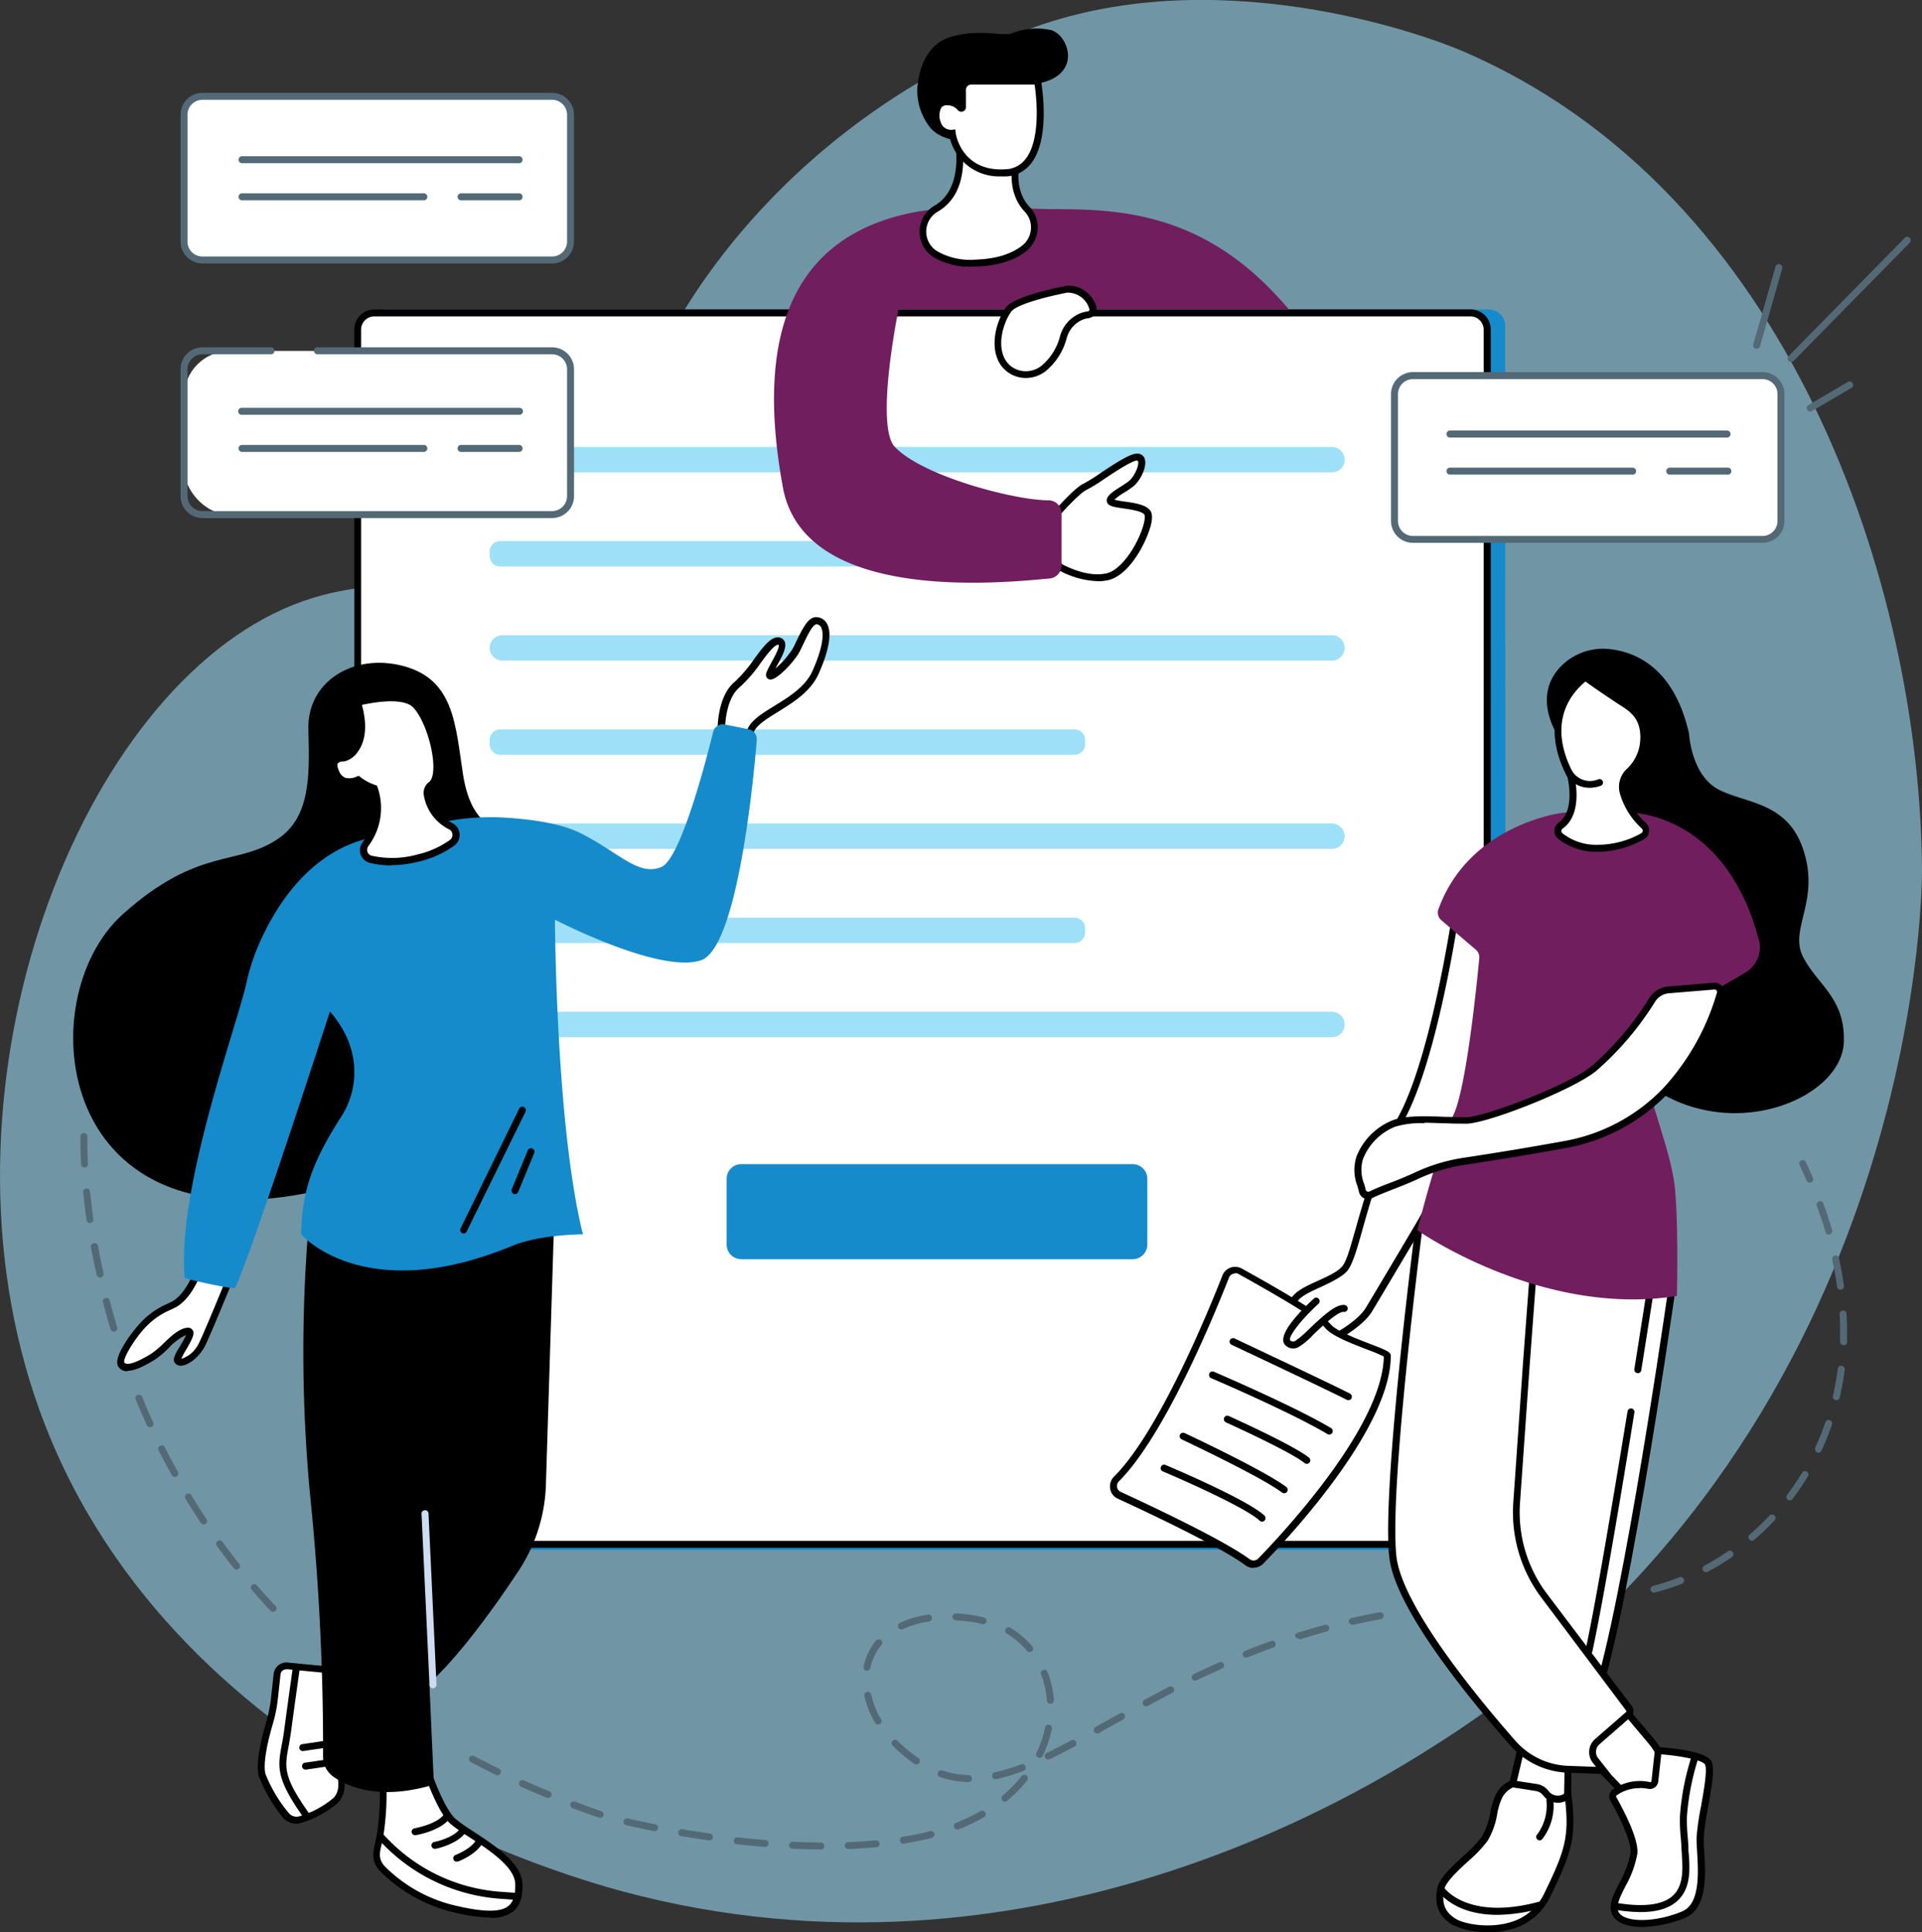 <svg xmlns="http://www.w3.org/2000/svg" xmlns:xlink="http://www.w3.org/1999/xlink" viewBox="0 0 333.15 334.91"><rect x="0" y="0" width="333.15" height="334.91" fill="#333333" stroke="none"/><defs><style>.cls-1{fill:none;}.cls-2{clip-path:url(#clip-path);}.cls-3{opacity:0.6;}.cls-4{clip-path:url(#clip-path-3);}.cls-5{fill:#9ad8f3;}.cls-6{fill:#158bcb;}.cls-7{fill:#fff;}.cls-8{clip-path:url(#clip-path-4);}.cls-9{fill:#5ecbf1;}.cls-10{clip-path:url(#clip-path-5);}.cls-11{clip-path:url(#clip-path-6);}.cls-12{clip-path:url(#clip-path-7);}.cls-13{clip-path:url(#clip-path-8);}.cls-14{clip-path:url(#clip-path-9);}.cls-15{clip-path:url(#clip-path-10);}.cls-16{fill:#701e5e;}.cls-17{fill:#546976;}.cls-18{fill:#cddcf1;}</style><clipPath id="clip-path"><rect class="cls-1" width="333.15" height="334.91"/></clipPath><clipPath id="clip-path-3"><rect class="cls-1" width="333.15" height="333.23"/></clipPath><clipPath id="clip-path-4"><rect class="cls-1" x="84.88" y="77.46" width="148.19" height="4.41"/></clipPath><clipPath id="clip-path-5"><rect class="cls-1" x="84.88" y="93.78" width="103.2" height="4.41"/></clipPath><clipPath id="clip-path-6"><rect class="cls-1" x="84.88" y="110.1" width="148.19" height="4.41"/></clipPath><clipPath id="clip-path-7"><rect class="cls-1" x="84.88" y="126.42" width="103.2" height="4.41"/></clipPath><clipPath id="clip-path-8"><rect class="cls-1" x="84.88" y="142.74" width="148.19" height="4.41"/></clipPath><clipPath id="clip-path-9"><rect class="cls-1" x="84.88" y="159.06" width="103.2" height="4.41"/></clipPath><clipPath id="clip-path-10"><rect class="cls-1" x="84.88" y="175.38" width="148.19" height="4.41"/></clipPath></defs><g id="Layer_2" data-name="Layer 2"><g id="Layer_1-2" data-name="Layer 1"><g class="cls-2"><g id="Group_364" data-name="Group 364"><g id="Group_363" data-name="Group 363"><g class="cls-2"><g id="Group_362" data-name="Group 362"><g id="Group_340" data-name="Group 340" class="cls-3"><g id="Group_339" data-name="Group 339"><g class="cls-4"><g id="Group_338" data-name="Group 338"><path id="Path_3921" data-name="Path 3921" class="cls-5" d="M248.79,302.49c83.27-52.65,84.39-147.27,84.36-151.61C332.85,101.74,310.38,33,253.2,8.73c-6.61-2.81-43.1-16-75.72-3.34C139.41,20.15,114,52,107.59,79.76c-.91,3.94-1.56,8-5,12.4C89.41,109.1,76.2,97,54.24,103.64,16.84,115-11.16,181.11,4.38,236.7c18.7,66.93,92,88,103.48,91.13,70.74,19,129-17.77,140.93-25.34"/></g></g></g></g><path id="Path_3922" data-name="Path 3922" class="cls-6" d="M261,268.64H65.17l1.26-215H258.08a2.82,2.82,0,0,1,2.82,2.82Z"/><path id="Path_3923" data-name="Path 3923" class="cls-7" d="M254.91,267.7h-190a2.9,2.9,0,0,1-2.9-2.9V57.13a2.9,2.9,0,0,1,2.9-2.9h190a2.9,2.9,0,0,1,2.9,2.9V264.8a2.9,2.9,0,0,1-2.9,2.9"/><path id="Path_3924" data-name="Path 3924" d="M254.91,268.3h-190a3.5,3.5,0,0,1-3.5-3.5h0V57.13a3.5,3.5,0,0,1,3.5-3.5h190a3.5,3.5,0,0,1,3.5,3.5V264.8a3.5,3.5,0,0,1-3.5,3.5h0M64.88,54.84a2.3,2.3,0,0,0-2.29,2.29V264.8a2.29,2.29,0,0,0,2.29,2.29h190a2.29,2.29,0,0,0,2.29-2.29V57.13a2.3,2.3,0,0,0-2.29-2.29Z"/><g id="Group_343" data-name="Group 343" class="cls-3"><g id="Group_342" data-name="Group 342"><g class="cls-8"><g id="Group_341" data-name="Group 341"><path id="Path_3925" data-name="Path 3925" class="cls-9" d="M230.87,81.88H87.08a2.21,2.21,0,0,1-2.2-2.2h0a2.2,2.2,0,0,1,2.2-2.2H230.87a2.19,2.19,0,0,1,2.2,2.2h0a2.2,2.2,0,0,1-2.2,2.2h0"/></g></g></g></g><g id="Group_346" data-name="Group 346" class="cls-3"><g id="Group_345" data-name="Group 345"><g class="cls-10"><g id="Group_344" data-name="Group 344"><path id="Path_3926" data-name="Path 3926" class="cls-9" d="M186.25,98.19H86.72a1.83,1.83,0,0,1-1.84-1.83h0v-.74a1.84,1.84,0,0,1,1.84-1.84h99.53a1.85,1.85,0,0,1,1.84,1.84h0v.74a1.84,1.84,0,0,1-1.84,1.83h0"/></g></g></g></g><g id="Group_349" data-name="Group 349" class="cls-3"><g id="Group_348" data-name="Group 348"><g class="cls-11"><g id="Group_347" data-name="Group 347"><path id="Path_3927" data-name="Path 3927" class="cls-9" d="M230.87,114.51H87.08a2.2,2.2,0,0,1-2.2-2.2h0a2.21,2.21,0,0,1,2.2-2.2H230.87a2.2,2.2,0,0,1,2.2,2.2h0a2.19,2.19,0,0,1-2.2,2.2h0"/></g></g></g></g><g id="Group_352" data-name="Group 352" class="cls-3"><g id="Group_351" data-name="Group 351"><g class="cls-12"><g id="Group_350" data-name="Group 350"><path id="Path_3928" data-name="Path 3928" class="cls-9" d="M186.25,130.83H86.72A1.84,1.84,0,0,1,84.88,129h0v-.73a1.84,1.84,0,0,1,1.84-1.84h99.53a1.84,1.84,0,0,1,1.84,1.84h0V129a1.84,1.84,0,0,1-1.84,1.84h0"/></g></g></g></g><g id="Group_355" data-name="Group 355" class="cls-3"><g id="Group_354" data-name="Group 354"><g class="cls-13"><g id="Group_353" data-name="Group 353"><path id="Path_3929" data-name="Path 3929" class="cls-9" d="M230.87,147.15H87.08a2.21,2.21,0,0,1-2.2-2.2h0a2.21,2.21,0,0,1,2.2-2.2H230.87a2.2,2.2,0,0,1,2.2,2.2h0a2.2,2.2,0,0,1-2.2,2.2h0"/></g></g></g></g><g id="Group_358" data-name="Group 358" class="cls-3"><g id="Group_357" data-name="Group 357"><g class="cls-14"><g id="Group_356" data-name="Group 356"><path id="Path_3930" data-name="Path 3930" class="cls-9" d="M186.25,163.47H86.72a1.84,1.84,0,0,1-1.84-1.84h0v-.74a1.83,1.83,0,0,1,1.84-1.83h99.53a1.84,1.84,0,0,1,1.84,1.83h0v.74a1.85,1.85,0,0,1-1.84,1.84h0"/></g></g></g></g><g id="Group_361" data-name="Group 361" class="cls-3"><g id="Group_360" data-name="Group 360"><g class="cls-15"><g id="Group_359" data-name="Group 359"><path id="Path_3931" data-name="Path 3931" class="cls-9" d="M230.87,179.79H87.08a2.21,2.21,0,0,1-2.2-2.21h0a2.2,2.2,0,0,1,2.2-2.2H230.87a2.19,2.19,0,0,1,2.2,2.2h0a2.2,2.2,0,0,1-2.2,2.21h0"/></g></g></g></g><path id="Path_3932" data-name="Path 3932" class="cls-6" d="M196.34,218.26H128.48a2.53,2.53,0,0,1-2.53-2.53V204.32a2.53,2.53,0,0,1,2.53-2.53h67.86a2.53,2.53,0,0,1,2.53,2.53h0v11.41a2.53,2.53,0,0,1-2.53,2.53h0"/><path id="Path_3933" data-name="Path 3933" class="cls-7" d="M182.77,90.3a2.12,2.12,0,0,1,.54-1.46c1.12-1.26,3.62-4,4.81-4.49,1.55-.67,7.57-5.33,9.12-5.13s.2,3.51-1.15,4.59-3.92,2.23-3.58,3,5.47.54,6.42,2S196.16,99,192,100c-2.94.66-6.2-.67-7.88-1.51a2.15,2.15,0,0,1-1.17-1.86Z"/><path id="Path_3934" data-name="Path 3934" d="M190.29,100.74A15.1,15.1,0,0,1,183.82,99a2.74,2.74,0,0,1-1.5-2.38l-.15-6.29a2.75,2.75,0,0,1,.69-1.89c1.63-1.82,3.82-4.11,5-4.63a27.67,27.67,0,0,0,2.79-1.74c3.27-2.17,5.5-3.59,6.65-3.44a1.32,1.32,0,0,1,1.15,1c.37,1.33-.81,3.72-2,4.67-.51.38-1,.74-1.58,1.08a10.29,10.29,0,0,0-1.71,1.23,13.58,13.58,0,0,0,1.8.33c1.77.25,3.78.55,4.46,1.63s-.12,3.23-.63,4.47c-1.26,3.06-3.77,6.86-6.7,7.52a8,8,0,0,1-1.82.19m6.82-20.92c-.88,0-4.05,2.1-5.77,3.25a27.4,27.4,0,0,1-3,1.84c-.75.33-2.47,2-4.6,4.33a1.54,1.54,0,0,0-.38,1.05l.15,6.29a1.5,1.5,0,0,0,.84,1.33c1.6.81,4.71,2.09,7.47,1.46,2.29-.52,4.63-3.86,5.83-6.75.86-2.08.88-3.21.75-3.41-.39-.62-2.33-.9-3.62-1.09-1.6-.23-2.57-.37-2.84-1-.43-1,.83-1.82,2.28-2.74.51-.31,1-.65,1.48-1,.89-.72,1.8-2.65,1.59-3.4,0-.1-.06-.12-.14-.13h-.06"/><path id="Path_3935" data-name="Path 3935" class="cls-16" d="M183.93,36.26c13,0,26.52,2,39.48,17.38H155.74s-4.13,20.15-.63,23.83C160,82.6,176,86.73,181.69,86.72A2.27,2.27,0,0,1,184,89h0v9a2.27,2.27,0,0,1-2.06,2.27c-8.86.83-42.59,4.21-46.24-15.81-3.55-19.44-2.77-42.6,22.57-47.63,5.47-1.08,12.64-1,17.07-.78q4.31.19,8.62.2"/><path id="Path_3936" data-name="Path 3936" class="cls-7" d="M185.14,50.1s-8.74,1.63-10.25,3.5c-1.06,1.32-2.79,5.44-1.35,8.6A4.83,4.83,0,0,0,180,64.47a4.68,4.68,0,0,0,.94-.6,10.31,10.31,0,0,0,3.45-5.44,5.44,5.44,0,0,1,3.07-3.55,4.92,4.92,0,0,1,1.21-.33,1,1,0,0,0,.86-1.07,1.6,1.6,0,0,0-.05-.21,4.48,4.48,0,0,0-4.31-3.16"/><path id="Path_3937" data-name="Path 3937" d="M177.85,65.52a5.44,5.44,0,0,1-1.33-.16A5.25,5.25,0,0,1,173,62.45c-1.53-3.37.18-7.67,1.43-9.23,1.6-2,9.69-3.54,10.61-3.71h.14A5.08,5.08,0,0,1,190,53.07a1.58,1.58,0,0,1-1,2,2,2,0,0,1-.33.08,4,4,0,0,0-1.06.28,4.84,4.84,0,0,0-2.71,3.16,11,11,0,0,1-3.66,5.75,5.61,5.61,0,0,1-3.43,1.18m7.33-14.82c-3.3.62-8.83,2-9.82,3.27s-2.6,5.06-1.27,8a4.05,4.05,0,0,0,2.72,2.25,4.38,4.38,0,0,0,3.73-.8,9.82,9.82,0,0,0,3.24-5.14,6,6,0,0,1,3.41-3.94,5.11,5.11,0,0,1,1.38-.36.39.39,0,0,0,.27-.18.34.34,0,0,0,0-.31,3.9,3.9,0,0,0-3.7-2.76"/><path id="Path_3938" data-name="Path 3938" class="cls-7" d="M176.3,27.6s-1.53,5.23,1.77,8.69a4.6,4.6,0,0,1-.23,6.5l-.19.18c-1.64,1.36-4.29,2.51-8.54,2.64A12,12,0,0,1,162,44a4.64,4.64,0,0,1,.24-7.83c2.46-1.4,5.06-4.74,3.76-12.67Z"/><path id="Path_3939" data-name="Path 3939" d="M168.5,46.22a12.14,12.14,0,0,1-6.79-1.71,5.25,5.25,0,0,1-1.43-7.27,5.17,5.17,0,0,1,1.7-1.59c2.27-1.3,4.7-4.44,3.46-12.06l-.17-1.05L177,27.25l-.16.52c0,.08-1.38,4.95,1.63,8.1a5.06,5.06,0,0,1,1.39,3.84A5.24,5.24,0,0,1,178,43.43c-2.07,1.73-5.07,2.66-8.9,2.78h-.64m-1.71-21.78c1,7.55-1.72,10.83-4.2,12.25a4,4,0,0,0-.2,6.81A11.44,11.44,0,0,0,169.1,45c3.56-.1,6.3-1,8.17-2.5a4,4,0,0,0,1.43-2.86,3.91,3.91,0,0,0-1.06-2.93c-2.9-3.05-2.36-7.26-2-8.74Z"/><path id="Path_3940" data-name="Path 3940" d="M166.72,24.52s-3.76-.26-5.48-2.4A10.37,10.37,0,0,1,159,15.41c.13-2,.89-7.53,5.75-9s9.07-.09,10.64-.64a11.75,11.75,0,0,1,6.53-.61c3,.43,5.93,7.39-1.38,9.18a4.8,4.8,0,0,1-.64.12l-13.24,1.95Z"/><path id="Path_3941" data-name="Path 3941" class="cls-7" d="M166.86,18.58v-3a1.5,1.5,0,0,1,1.5-1.5h11.5s2.81,15.33-5.47,15.88-9.31-6.84-9.31-6.84a2.49,2.49,0,0,1-2.54-1.65c-.52-1.42-.47-3.9,1.78-3.76a2.74,2.74,0,0,1,2.18,1,.19.19,0,0,0,.28,0,.19.19,0,0,0,.08-.15"/><path id="Path_3942" data-name="Path 3942" d="M173.52,30.57a8.77,8.77,0,0,1-8.94-6.89,3,3,0,0,1-2.61-2,4.15,4.15,0,0,1,.24-3.68,2.31,2.31,0,0,1,2.15-.89,3.83,3.83,0,0,1,1.89.57v-2.1a2.11,2.11,0,0,1,2.1-2.1h12l.09.5c.07.4,1.76,9.89-1.71,14.34a5.76,5.76,0,0,1-4.32,2.26l-.9,0m-7.93-8.15.08.59c0,.27,1.06,6.82,8.67,6.32a4.53,4.53,0,0,0,3.45-1.8c2.72-3.49,1.85-10.9,1.55-12.88h-11a.9.9,0,0,0-.9.9v3a.8.8,0,0,1-1.45.48,2.24,2.24,0,0,0-1.73-.78,1.19,1.19,0,0,0-1.1.41,3.07,3.07,0,0,0-.07,2.55A1.84,1.84,0,0,0,165,22.5Z"/><path id="Path_3943" data-name="Path 3943" class="cls-7" d="M305.52,93.49H244.9a3.18,3.18,0,0,1-3.18-3.19h0v-22a3.18,3.18,0,0,1,3.18-3.19h60.62a3.19,3.19,0,0,1,3.19,3.19h0v22a3.19,3.19,0,0,1-3.19,3.19h0"/><path id="Path_3944" data-name="Path 3944" class="cls-17" d="M305.52,94.09H244.91a3.8,3.8,0,0,1-3.8-3.79v-22a3.81,3.81,0,0,1,3.8-3.8h60.61a3.8,3.8,0,0,1,3.79,3.8v22a3.79,3.79,0,0,1-3.79,3.79M244.91,65.72a2.59,2.59,0,0,0-2.59,2.59v22a2.6,2.6,0,0,0,2.59,2.59h60.61a2.59,2.59,0,0,0,2.58-2.59v-22a2.58,2.58,0,0,0-2.58-2.59Z"/><path id="Path_3945" data-name="Path 3945" class="cls-17" d="M299.42,75.84H251.26a.61.61,0,0,1,0-1.21h48.17a.61.61,0,0,1,0,1.21"/><path id="Path_3946" data-name="Path 3946" class="cls-17" d="M299.42,82.27H289.35a.61.61,0,0,1,0-1.21h10.07a.61.61,0,1,1,0,1.21"/><path id="Path_3947" data-name="Path 3947" class="cls-17" d="M282.91,82.27H251.26a.61.61,0,0,1,0-1.21h31.65a.61.61,0,1,1,0,1.21h0"/><path id="Path_3948" data-name="Path 3948" class="cls-7" d="M95.7,45.07H35.09a3.19,3.19,0,0,1-3.19-3.19h0v-22a3.19,3.19,0,0,1,3.19-3.19H95.7a3.19,3.19,0,0,1,3.19,3.19v22a3.19,3.19,0,0,1-3.19,3.19"/><path id="Path_3949" data-name="Path 3949" class="cls-17" d="M95.7,45.67H35.09a3.8,3.8,0,0,1-3.79-3.79v-22a3.79,3.79,0,0,1,3.79-3.79H95.7a3.79,3.79,0,0,1,3.79,3.79v22a3.8,3.8,0,0,1-3.79,3.79M35.09,17.3a2.59,2.59,0,0,0-2.59,2.58v22a2.59,2.59,0,0,0,2.59,2.58H95.7a2.59,2.59,0,0,0,2.59-2.58v-22A2.58,2.58,0,0,0,95.7,17.3Z"/><path id="Path_3950" data-name="Path 3950" class="cls-17" d="M90.05,28.29H41.88a.61.61,0,0,1,0-1.21H90.05a.61.61,0,0,1,0,1.21"/><path id="Path_3951" data-name="Path 3951" class="cls-17" d="M90.05,34.72H80a.61.61,0,1,1,0-1.21H90.05a.61.61,0,0,1,0,1.21"/><path id="Path_3952" data-name="Path 3952" class="cls-17" d="M73.54,34.72H41.88a.61.61,0,0,1,0-1.21H73.54a.61.61,0,0,1,0,1.21"/><rect id="Rectangle_512" data-name="Rectangle 512" class="cls-7" x="31.9" y="60.83" width="66.99" height="28.37" rx="7.94"/><path id="Path_3953" data-name="Path 3953" class="cls-17" d="M95.7,89.8H35.1A3.8,3.8,0,0,1,31.3,86h0V64a3.8,3.8,0,0,1,3.8-3.8H47.05a.61.61,0,0,1,0,1.21H35.1A2.6,2.6,0,0,0,32.5,64V86a2.6,2.6,0,0,0,2.6,2.59H95.69A2.6,2.6,0,0,0,98.29,86V64a2.6,2.6,0,0,0-2.6-2.59H55.11a.61.61,0,1,1,0-1.21H95.69A3.81,3.81,0,0,1,99.5,64h0V86a3.81,3.81,0,0,1-3.81,3.8h0"/><path id="Path_3955" data-name="Path 3955" class="cls-17" d="M90.05,71.9H41.88a.61.61,0,0,1-.6-.61.6.6,0,0,1,.6-.6H90.05a.6.6,0,0,1,.6.6.61.61,0,0,1-.6.61"/><path id="Path_3957" data-name="Path 3957" class="cls-17" d="M90.05,78.33H80a.61.61,0,1,1,0-1.21H90.05a.61.61,0,0,1,0,1.21h0"/><path id="Path_3959" data-name="Path 3959" class="cls-17" d="M73.54,78.33H41.88a.61.61,0,0,1,0-1.21H73.54a.61.61,0,0,1,0,1.21"/><path id="Path_3960" data-name="Path 3960" class="cls-7" d="M282.3,297.2l3.83,4.53a12,12,0,0,1,2.8,6.85,4.82,4.82,0,0,1-1.33,3.7,3.23,3.23,0,0,1-4.58.08l-.09-.08-5.9-6.11-4.7-5.44Z"/><path id="Path_3961" data-name="Path 3961" d="M285.26,313.87a3.81,3.81,0,0,1-2.77-1.17l-5.9-6.11-5.3-6.14,11.2-4,4.1,4.85a12.47,12.47,0,0,1,2.94,7.2,5.42,5.42,0,0,1-1.5,4.15,3.8,3.8,0,0,1-2.76,1.18ZM273.36,301l4.12,4.77,5.88,6.09a2.65,2.65,0,0,0,1.9.8h0a2.61,2.61,0,0,0,1.9-.81,4.21,4.21,0,0,0,1.17-3.23,11.25,11.25,0,0,0-2.66-6.51l-3.55-4.21Z"/><path id="Path_3962" data-name="Path 3962" class="cls-7" d="M271.81,305.8l-.15,8.16-4.54,1.77a3.47,3.47,0,0,1-4-1.13l-1.66-2.18,2.8-11.84Z"/><path id="Path_3963" data-name="Path 3963" d="M265.87,316.57a4.09,4.09,0,0,1-3.25-1.61l-1.83-2.41,3.06-13,8.57,5.9-.16,8.89-4.92,1.92a4.12,4.12,0,0,1-1.47.27m-3.77-4.29,1.48,2a2.88,2.88,0,0,0,3.32.93l4.17-1.62.13-7.43-6.58-4.53Z"/><path id="Path_3964" data-name="Path 3964" class="cls-7" d="M262.18,309.16a4.42,4.42,0,0,0-2.35,2.15c-1,1.77-.88,4.9-2.45,7.36s-7.16,6.17-7.65,8.72.1,4.31,2.26,5.68,12.35,3.24,16.17-4.6,4.51-10.2,3.63-17.35l-.07.05a2.57,2.57,0,0,1-3.63-.21l-.13-.17a2.59,2.59,0,0,0-1.68-1Z"/><path id="Path_3965" data-name="Path 3965" d="M257.87,334.91a13.38,13.38,0,0,1-6.21-1.33c-2.3-1.46-3.08-3.41-2.52-6.31.33-1.7,2.46-3.67,4.52-5.57a22.67,22.67,0,0,0,3.21-3.36,12.69,12.69,0,0,0,1.48-4.27,11.26,11.26,0,0,1,.95-3.05,5,5,0,0,1,2.71-2.44l.13,0,4.23.65a3.15,3.15,0,0,1,2.07,1.24,2,2,0,0,0,2.75.4l.13-.1.92-.82.14,1.14c.91,7.34.11,9.9-3.68,17.68a10.41,10.41,0,0,1-6.83,5.65,14.61,14.61,0,0,1-4,.53m4.37-25.13a4,4,0,0,0-1.88,1.83,10.83,10.83,0,0,0-.83,2.72,13.79,13.79,0,0,1-1.64,4.66,22.72,22.72,0,0,1-3.41,3.59c-1.83,1.69-3.9,3.61-4.15,4.92-.47,2.4.11,3.87,2,5.06,1.27.81,5.45,1.72,9.23.66a9.31,9.31,0,0,0,6.08-5c3.54-7.28,4.36-9.72,3.68-16.05a3.18,3.18,0,0,1-3.83-1,2,2,0,0,0-1.28-.77Z"/><path id="Path_3966" data-name="Path 3966" d="M266.89,319a.6.6,0,0,1-.61-.6.53.53,0,0,1,.16-.41,8.43,8.43,0,0,0,1.61-5.93.59.59,0,0,1,.55-.64h0a.59.59,0,0,1,.64.55h0a9.46,9.46,0,0,1-1.92,6.82.61.61,0,0,1-.44.2"/><path id="Path_3967" data-name="Path 3967" d="M259.53,331.91c-7.55,0-10.17-4-10.31-4.2a.6.6,0,0,1,1-.65c0,.08,4,5.93,16.49,2.59a.6.6,0,0,1,.74.42.61.61,0,0,1-.43.74h0a29.32,29.32,0,0,1-7.51,1.1"/><path id="Path_3968" data-name="Path 3968" class="cls-7" d="M279.94,310.62a7.63,7.63,0,0,1,5.94-1.19.87.87,0,0,0,1-.7s0,0,0-.06l.58-5.29s7.64.49,8.62,2.05-1.25,9.75-1.35,13,1.55,11.53-2.86,13.39-10.39,2.25-11.76-.1,2.55-6.08,3.13-10.49c.31-2.32-2.53-7.64-3.56-9.47a.86.86,0,0,1,.25-1.13"/><path id="Path_3969" data-name="Path 3969" d="M284.57,334c-2.24,0-4.16-.55-5-1.94-.93-1.6,0-3.48,1.11-5.66a16.78,16.78,0,0,0,1.94-5.22c.23-1.71-1.65-5.82-3.49-9.09a1.46,1.46,0,0,1,.43-1.91,8.21,8.21,0,0,1,6.4-1.29.25.25,0,0,0,.19,0,.27.27,0,0,0,.11-.18l.64-5.87.58,0c1.86.12,8,.65,9.1,2.34.68,1.09.25,3.82-.53,8.19a44.6,44.6,0,0,0-.73,5.13c0,.63,0,1.47.09,2.44.23,3.92.59,9.84-3.32,11.49a21.08,21.08,0,0,1-7.55,1.59m-.3-24.07a6.85,6.85,0,0,0-4,1.23.25.25,0,0,0-.07.34c1.49,2.66,3.95,7.47,3.63,9.84a18,18,0,0,1-2.06,5.6c-.94,1.87-1.75,3.48-1.16,4.5,1.09,1.86,6.43,1.78,11-.15,3.13-1.32,2.8-6.72,2.59-10.3-.06-1-.11-1.86-.09-2.55a43.08,43.08,0,0,1,.76-5.3c.46-2.61,1.17-6.56.68-7.33s-4.19-1.47-7.57-1.74l-.52,4.72a1.52,1.52,0,0,1-.59,1,1.48,1.48,0,0,1-1.13.26,7.63,7.63,0,0,0-1.5-.15"/><path id="Path_3970" data-name="Path 3970" d="M284.37,331.43a27.69,27.69,0,0,1-4.45-.41.6.6,0,1,1,.2-1.19c4.77.78,8.07.38,9.82-1.22,1.95-1.78,1.73-4.86,1.58-7.11,0-.42-.06-.81-.07-1.16,0-.57-.07-1.2-.12-1.88a27.89,27.89,0,0,1-.13-3.77,43.82,43.82,0,0,1,2.07-10.44.6.6,0,0,1,1.14.4h0a43.65,43.65,0,0,0-2,10.12,27.08,27.08,0,0,0,.13,3.6c.05.69.1,1.33.12,1.92,0,.35,0,.72.07,1.13.17,2.5.41,5.91-2,8.08-1.41,1.29-3.52,1.93-6.37,1.93"/><path id="Path_3971" data-name="Path 3971" class="cls-7" d="M289.72,223.79s-9,63.41-14.31,73.41l-18.23-6.47,8.82-73Z"/><path id="Path_3972" data-name="Path 3972" d="M275.7,297.94l-19.17-6.8,9-74.18,24.91,6.39-.08.53c-.37,2.59-9.09,63.63-14.37,73.61Zm-17.86-7.62,17.27,6.13c4.95-10.6,13.06-66.13,13.94-72.21l-22.53-5.77Z"/><path id="Path_3973" data-name="Path 3973" class="cls-7" d="M246.31,212.66a.29.29,0,0,0-.36.21.08.08,0,0,1,0,0c-.52,4.12-5.75,45.63-4.49,57,1,8.83,14.11,24.72,20.82,32.32a13.27,13.27,0,0,0,9.48,4.49l6.21.23-1.37-1.76a2.36,2.36,0,0,1,.31-3.23l5.4-4.71a.79.79,0,0,0,.11-1.08l-14.7-19.46a24.07,24.07,0,0,1-4.8-16.19l1.72-24.33L266,217.71Z"/><path id="Path_3974" data-name="Path 3974" d="M279.23,307.55l-7.51-.28a13.92,13.92,0,0,1-9.91-4.7c-7.4-8.4-20-23.81-21-32.65-1.26-11.35,3.9-52.45,4.5-57.09a.9.9,0,0,1,1-.78l.1,0,20.18,5.18-1.41,18.93-1.71,24.33a23.42,23.42,0,0,0,4.68,15.78l14.7,19.46a1.42,1.42,0,0,1-.2,1.9l-5.4,4.71a1.76,1.76,0,0,0-.24,2.41ZM246.5,213.33c-.76,6-5.67,45.49-4.45,56.46,1,8.83,14.78,25.31,20.67,32a12.76,12.76,0,0,0,9,4.29l4.93.18-.58-.74a3,3,0,0,1,.39-4.06l5.4-4.71a.18.18,0,0,0,0-.25L267.23,277a24.6,24.6,0,0,1-4.92-16.6L264,236.1l1.34-17.93Z"/><path id="Path_3975" data-name="Path 3975" d="M283.89,238h-.1a.6.6,0,0,1-.5-.68h0c1.3-8.18,2.22-14.07,2.22-14.12a.61.61,0,1,1,1.2.18c0,.06-.92,5.95-2.22,14.13a.61.61,0,0,1-.6.51"/><path id="Path_3976" data-name="Path 3976" d="M275.43,286.75a.6.6,0,0,1-.6-.6.71.71,0,0,1,0-.14c1.94-9,5-27.48,7.28-41.38a.59.59,0,0,1,.69-.49.6.6,0,0,1,.5.69c-2.25,13.91-5.34,32.39-7.29,41.44a.6.6,0,0,1-.59.48"/><path id="Path_3977" data-name="Path 3977" d="M271.36,129.52s-6.7-7.85-.82-14a10.26,10.26,0,0,1,8.52-3c4.52.5,11.13,3.27,13.71,14.64,0,0,.35,7.31,5.25,9.76s12.09,2.1,14.71,10.86S310,161.14,312.6,166s7.27,7.11,7,14.67c-.4,9.9-20.06,18-34.42,7Z"/><path id="Path_3978" data-name="Path 3978" class="cls-7" d="M252.25,158.61s-3.7,25.2-9.57,35.58-7.65,23.33-9.6,25.68-8,3.37-9,5.83l2.21,1.51,5.47,4.37s4-2.15,5.48-4.58c.84-1.38,5.1-8.55,8.6-14.46a58.21,58.21,0,0,0,6.86-17.42L259.5,165Z"/><path id="Path_3979" data-name="Path 3979" d="M231.72,232.3,226,227.7l-2.59-1.76.18-.45c.6-1.56,2.68-2.5,4.88-3.5,1.66-.75,3.38-1.53,4.19-2.5s1.49-3.62,2.41-6.83c1.5-5.26,3.56-12.46,7.13-18.76,5.76-10.17,9.47-35.12,9.5-35.37l.16-1.1,8.35,7.3-6.85,30.52a59,59,0,0,1-6.92,17.6c-3.47,5.83-7.77,13.08-8.61,14.46-1.54,2.54-5.54,4.71-5.71,4.8Zm-6.82-6.79,1.79,1.23,5.15,4.11c1-.57,3.78-2.31,4.9-4.16.84-1.38,5.15-8.62,8.6-14.45A57.47,57.47,0,0,0,252.12,195l6.7-29.84-6.14-5.37c-.79,5-4.24,25.44-9.48,34.7-3.5,6.17-5.54,13.3-7,18.5-1,3.62-1.79,6.23-2.65,7.27s-2.83,2-4.62,2.83c-1.64.74-3.33,1.51-4,2.42"/><path id="Path_3980" data-name="Path 3980" class="cls-16" d="M304.84,162.87C303.36,157,299.17,146,288.12,142a21.57,21.57,0,0,0-4.4-1.07c-2.59-.14-10.69-.28-12.22-.12a23.86,23.86,0,0,0-3.64.7c-5.47,1.51-14.71,5.56-18.53,16.09a1.73,1.73,0,0,0,.49,1.89l6,5.13a1.74,1.74,0,0,1,.59,1.46c-.4,4.24-2.23,22.48-4.47,27.15-2.55,5.29-6.28,20-6.28,20s21.47,15.14,45,11.41c0,0,.3-11.22-.3-18.28s-4.9-15.87-5.29-22.54,13.53-12.93,13.53-12.93l3.9-2.28a5.17,5.17,0,0,0,2.4-5.72"/><path id="Path_3981" data-name="Path 3981" class="cls-7" d="M240.47,235c0-.68-8.62-3-10.34-5.14-1.35-1.7-11.12-7.21-15.18-9.47a1.76,1.76,0,0,0-2.39.69.88.88,0,0,0-.1.22c-2.5,6.36-11.06,27.23-18.93,35.07a1.76,1.76,0,0,0,0,2.49,1.71,1.71,0,0,0,.52.37c5.36,2.46,17.77,8.31,22.22,11.6a1.76,1.76,0,0,0,2.31-.2c4.69-4.83,21.92-23.45,21.92-35.62"/><path id="Path_3982" data-name="Path 3982" d="M217.27,271.78a2.32,2.32,0,0,1-1.39-.46c-4.42-3.27-16.94-9.16-22.11-11.54a2.3,2.3,0,0,1-1.34-1.72,2.42,2.42,0,0,1,.67-2.11c7.79-7.76,16.35-28.65,18.79-34.87a2.36,2.36,0,0,1,3.06-1.33,1.85,1.85,0,0,1,.29.13c5.15,2.85,14,7.9,15.36,9.62.92,1.15,4.51,2.53,6.89,3.45,2.9,1.11,3.58,1.4,3.58,2.07,0,12.3-16.91,30.7-22.09,36a2.38,2.38,0,0,1-1.71.72m-3.18-51a1,1,0,0,0-.39.07,1.09,1.09,0,0,0-.68.66c-2.46,6.28-11.1,27.36-19.07,35.29a1.18,1.18,0,0,0-.33,1,1.15,1.15,0,0,0,.65.84c5.21,2.4,17.82,8.33,22.33,11.66a1.15,1.15,0,0,0,1.52-.13c5.07-5.23,21.53-23.13,21.74-35-.91-.44-1.85-.83-2.8-1.18-2.8-1.07-6.28-2.41-7.4-3.82-.89-1.12-6.5-4.6-15-9.31a1.09,1.09,0,0,0-.56-.15"/><path id="Path_3983" data-name="Path 3983" d="M218.77,263.76a.62.62,0,0,1-.41-.16c-2.78-2.62-16.67-8.5-16.81-8.56a.6.6,0,1,1,.47-1.11c.58.24,14.23,6,17.17,8.79a.6.6,0,0,1,0,.84.61.61,0,0,1-.46.2"/><path id="Path_3984" data-name="Path 3984" d="M222.58,258.83a.58.58,0,0,1-.36-.12c-3.59-2.73-17.27-9.15-17.4-9.22a.6.6,0,1,1,.51-1.09c.57.26,13.94,6.54,17.63,9.35a.6.6,0,0,1,.12.84.59.59,0,0,1-.49.24"/><path id="Path_3985" data-name="Path 3985" d="M226.5,253.73a.59.59,0,0,1-.38-.14c-1.49-1.2-6.33-3.71-13.63-7.05a.6.6,0,0,1,.5-1.1h0c5.23,2.39,11.88,5.59,13.89,7.21a.6.6,0,0,1-.38,1.08"/><path id="Path_3986" data-name="Path 3986" d="M230.4,248.65a.65.65,0,0,1-.31-.08c-6.37-3.79-20-9.63-20.16-9.69a.61.61,0,0,1-.32-.79.62.62,0,0,1,.8-.32h0c.13.06,13.86,5.93,20.3,9.76a.61.61,0,0,1,.23.82.6.6,0,0,1-.54.3"/><path id="Path_3987" data-name="Path 3987" d="M233.7,242.7a.64.64,0,0,1-.28-.07c-2.07-1.12-19.76-9.45-19.94-9.53a.61.61,0,0,1-.29-.81.6.6,0,0,1,.8-.29c.73.35,17.91,8.43,20,9.56a.6.6,0,0,1,.27.81.59.59,0,0,1-.55.33"/><path id="Path_3988" data-name="Path 3988" class="cls-7" d="M298.19,172.28a41.9,41.9,0,0,1-9.5,16.87,31.82,31.82,0,0,1-17.43,9.3c-4.22.76-10.65,1.89-17.33,2.87a30.44,30.44,0,0,0-8.39,2.52c-2.84,1.33-5.93,2.34-7.94,3.32a1,1,0,0,1-1.38-.48,1,1,0,0,1-.08-.23c-.36-1.58-1.28-3.58-.47-5.69a10.57,10.57,0,0,1,5.93-6c3-1.17,9.12-.39,12.64-.49s18-5.7,22.07-9a52.19,52.19,0,0,0,10.07-11.9,3.7,3.7,0,0,1,2.83-1.71l7.91-.66a1,1,0,0,1,1.1.93.92.92,0,0,1,0,.37"/><path id="Path_3989" data-name="Path 3989" d="M237.15,207.87a1.66,1.66,0,0,1-1.6-1.29c-.07-.3-.16-.63-.26-1a7.67,7.67,0,0,1-.18-5.07,11.17,11.17,0,0,1,6.27-6.32c2.25-.87,5.94-.73,9.2-.6,1.34,0,2.61.1,3.65.07,3.19-.09,17.68-5.57,21.7-8.89A51.39,51.39,0,0,0,285.87,173a4.35,4.35,0,0,1,3.29-2l7.91-.66a1.62,1.62,0,0,1,1.75,1.49,1.56,1.56,0,0,1-.05.57,42.58,42.58,0,0,1-9.65,17.13A32.61,32.61,0,0,1,271.37,199c-4.23.77-10.68,1.89-17.35,2.88a29.46,29.46,0,0,0-8.22,2.47c-1.48.69-3.05,1.3-4.43,1.84s-2.55,1-3.5,1.47a1.6,1.6,0,0,1-.71.16m9.75-13.13a15.63,15.63,0,0,0-5.09.61,10,10,0,0,0-5.58,5.64,6.61,6.61,0,0,0,.22,4.3c.1.36.2.7.27,1a.45.45,0,0,0,.24.3.4.4,0,0,0,.37,0c1-.49,2.26-1,3.59-1.5s2.92-1.15,4.36-1.82a30.79,30.79,0,0,1,8.55-2.56c6.66-1,13.1-2.11,17.32-2.88a31.37,31.37,0,0,0,17.09-9.11,41.3,41.3,0,0,0,9.36-16.62.4.4,0,0,0-.08-.38.41.41,0,0,0-.36-.15l-7.91.65a3.13,3.13,0,0,0-2.36,1.44,53,53,0,0,1-10.2,12c-4,3.29-18.7,9.06-22.43,9.16-1.08,0-2.37,0-3.73-.07-1.19,0-2.43-.09-3.63-.09"/><path id="Path_3990" data-name="Path 3990" class="cls-7" d="M233,226.78c-2.06-.22-7,5.85-8.27,6.21s-1.54-.48-1.54-.48c-1-1.61,5-7,5-7Z"/><path id="Path_3991" data-name="Path 3991" d="M224.1,233.72a1.77,1.77,0,0,1-1.5-.79c-1.09-1.85,3.23-6.1,5.14-7.84a.6.6,0,1,1,.81.89h0c-2.94,2.69-5.28,5.7-4.92,6.33.05.07.3.34.89.12a16.64,16.64,0,0,0,2.33-2c2.71-2.58,4.75-4.39,6.21-4.23a.61.61,0,0,1,.54.67.61.61,0,0,1-.67.53c-1-.11-3.67,2.4-5.25,3.9a12.23,12.23,0,0,1-2.74,2.28,2.41,2.41,0,0,1-.84.16"/><path id="Path_3992" data-name="Path 3992" class="cls-7" d="M274.77,117.35c-.79.66-8.46,6.11-2.53,17.19,0,0,1.59,6.21-1.77,8.56a1.12,1.12,0,0,0-.29,1.56,1.1,1.1,0,0,0,.21.22,9.91,9.91,0,0,0,6.34,2.15,16,16,0,0,0,8-2.12,1.12,1.12,0,0,0,.42-1.53,1.13,1.13,0,0,0-.22-.27,12.6,12.6,0,0,1-3.6-5.75,3.67,3.67,0,0,1,1-3.7,7.94,7.94,0,0,0,2.53-5.36c.26-4.48-2.45-5.77-4.22-6.94-3.61-2.38-5.83-4-5.83-4"/><path id="Path_3993" data-name="Path 3993" d="M277,147.64h-.24a10.62,10.62,0,0,1-6.72-2.29,1.75,1.75,0,0,1,.12-2.75c2.81-1.95,1.7-7.19,1.55-7.84-3.72-7-2.78-13.49,2.59-17.78l.48-.4.38.28s2.26,1.65,5.8,4l.46.3c1.82,1.15,4.3,2.73,4,7.19a8.45,8.45,0,0,1-2.73,5.75,3.11,3.11,0,0,0-.83,3.1,11.93,11.93,0,0,0,3.43,5.47,1.73,1.73,0,0,1,.55,1.48,1.65,1.65,0,0,1-.86,1.3,16.49,16.49,0,0,1-8,2.2m-2.16-29.52c-2.86,2.38-6.64,7.51-2,16.14l.05.14c.07.27,1.65,6.64-2,9.2a.52.52,0,0,0-.14.72.47.47,0,0,0,.1.1,9.32,9.32,0,0,0,6,2,15.36,15.36,0,0,0,7.66-2,.48.48,0,0,0,.25-.38.51.51,0,0,0-.17-.45,13.09,13.09,0,0,1-3.77-6,4.28,4.28,0,0,1,1.17-4.31,7.33,7.33,0,0,0,2.34-4.95c.22-3.75-1.74-5-3.47-6.1l-.48-.31c-2.73-1.8-4.69-3.18-5.47-3.74"/><path id="Path_3994" data-name="Path 3994" d="M275.49,136.55a4.73,4.73,0,0,1-4-2.24.61.61,0,0,1,.23-.82.59.59,0,0,1,.82.22,3.65,3.65,0,0,0,4.52,1.36.6.6,0,0,1,.39,1.14,6,6,0,0,1-1.92.34"/><path id="Path_3995" data-name="Path 3995" d="M85.76,143.32s-4.2-.53-5.52-9.2S78.66,117.83,70,115.47s-16.81,2.63-16.55,11,.23,15.19-5.25,18.92c-7.09,4.82-13.75,1.31-26.89,13.05C4.77,173.24,9.57,218.19,57.38,205.84Z"/><path id="Path_3996" data-name="Path 3996" class="cls-7" d="M74.93,135.89a4.37,4.37,0,0,1-4,.93Z"/><path id="Path_3997" data-name="Path 3997" d="M72,137.54a8.54,8.54,0,0,1-1.24-.12.61.61,0,1,1,.22-1.19h0a3.84,3.84,0,0,0,3.49-.75.6.6,0,0,1,.85,0,.62.62,0,0,1,0,.86A4.68,4.68,0,0,1,72,137.54"/><path id="Path_3998" data-name="Path 3998" class="cls-7" d="M73.93,306.54s2.28,7,4.56,9.11S89.83,322,90,326.53c.15,5.29-2.92,6.27-11.16,4.36a26,26,0,0,1-12.61-7.09c-1.55-1.84-.68-3.4-.3-5.55a45.53,45.53,0,0,0,.55-8v-4.37Z"/><path id="Path_3999" data-name="Path 3999" d="M85,332.39a29.39,29.39,0,0,1-6.32-.91,26.76,26.76,0,0,1-12.94-7.29c-1.43-1.7-1.07-3.23-.7-4.84.09-.39.19-.78.26-1.2a45.36,45.36,0,0,0,.54-7.9v-5l8.56.75.12.38c0,.07,2.26,6.86,4.4,8.86a27.41,27.41,0,0,0,3,2.13c3.6,2.35,8.54,5.56,8.64,9.17.06,2.28-.47,3.84-1.62,4.78a6,6,0,0,1-4,1.1M67,306.53v3.72a47.81,47.81,0,0,1-.57,8.11c-.08.45-.17.86-.27,1.27-.36,1.53-.6,2.54.45,3.78a25.35,25.35,0,0,0,12.28,6.89c5,1.17,7.87,1.18,9.25.06.85-.7,1.22-1.91,1.17-3.81-.08-3-4.71-6-8.09-8.19a28.39,28.39,0,0,1-3.19-2.27c-2.07-1.94-4.07-7.47-4.59-9Z"/><path id="Path_4000" data-name="Path 4000" d="M89.63,329.33h0l-2.93-.21a31.39,31.39,0,0,1-20.11-9.26c-.72-.73-1.11-1.19-1.13-1.2a.61.61,0,1,1,.92-.79h0s.38.45,1.07,1.14a30.16,30.16,0,0,0,19.34,8.9l2.92.21a.61.61,0,1,1,0,1.21"/><path id="Path_4001" data-name="Path 4001" d="M72,318.1a.6.6,0,0,1-.65-.55.61.61,0,0,1,.55-.65s3.73-.65,5.07-2.4a.6.6,0,0,1,.85-.11.59.59,0,0,1,.11.84h0c-1.63,2.14-5.66,2.83-5.83,2.86H72"/><path id="Path_4002" data-name="Path 4002" d="M75.44,320.46a.6.6,0,0,1-.66-.53.61.61,0,0,1,.54-.66c1-.21,3.67-1,4.49-2.44a.61.61,0,0,1,1,.62h0c-1.26,2.13-5.12,3-5.28,3h-.13"/><path id="Path_4003" data-name="Path 4003" d="M79.19,322.69a.6.6,0,0,1-.63-.57.61.61,0,0,1,.42-.6s2.85-1.08,3.65-2.76a.6.6,0,0,1,1.09.52h0c-1,2.13-4.19,3.33-4.32,3.38l-.21,0"/><path id="Path_4004" data-name="Path 4004" class="cls-7" d="M56.36,289.36c-.28,0-4.24-.39-6.53-.62a1.62,1.62,0,0,0-1.78,1.44l-.45,4.15a25.33,25.33,0,0,1-.86,4.33c-.75,2.58-1.86,7-1.26,9a26,26,0,0,0,4,6.89,2.35,2.35,0,0,0,2.61.78,16.72,16.72,0,0,0,6-3.26c2.45-2.45-.2-7.16-.2-7.16Z"/><path id="Path_4005" data-name="Path 4005" d="M51.36,316.09A3,3,0,0,1,49,315a26.62,26.62,0,0,1-4.12-7.09c-.62-2.07.34-6.24,1.25-9.37a24.28,24.28,0,0,0,.85-4.22l.45-4.15a2.24,2.24,0,0,1,2.44-2c3.82.38,6.24.61,6.47.62h.54l.06.53,1.56,15.46c.41.79,2.58,5.22,0,7.77a17,17,0,0,1-6.25,3.4,2.73,2.73,0,0,1-.94.16m-1.69-26.76a1,1,0,0,0-1,.92l-.45,4.15a24.84,24.84,0,0,1-.89,4.43c-1.21,4.14-1.66,7.3-1.25,8.68A25.09,25.09,0,0,0,50,314.2a1.77,1.77,0,0,0,2,.59,16.4,16.4,0,0,0,5.78-3.12c2.1-2.1-.27-6.39-.3-6.43l-.06-.11-1.53-15.21-6-.58h-.1"/><path id="Path_4006" data-name="Path 4006" d="M53.18,315.4a.58.58,0,0,1-.49-.25c-4.91-6.91-4.56-8.85-3.85-12.72.15-.8.32-1.7.45-2.76.37-2.83,1.46-10.61,1.47-10.69a.61.61,0,0,1,.69-.51.59.59,0,0,1,.51.68h0c0,.08-1.1,7.85-1.47,10.68-.14,1.08-.31,2-.46,2.82-.69,3.75-1,5.3,3.64,11.8a.6.6,0,0,1-.13.84.58.58,0,0,1-.36.12"/><path id="Path_4007" data-name="Path 4007" d="M52.52,303.52a.6.6,0,0,1-.64-.56.59.59,0,0,1,.55-.64l4.47-.66a.61.61,0,1,1,.18,1.2l-4.47.65h-.09"/><path id="Path_4008" data-name="Path 4008" d="M53,306.73a.59.59,0,0,1-.64-.55.6.6,0,0,1,.55-.65l4.47-.65a.61.61,0,0,1,.69.51.6.6,0,0,1-.51.68h0l-4.47.66H53"/><path id="Path_4009" data-name="Path 4009" d="M57.84,308c2.6,1.8,8.11,4.11,17.37,1.33L71,215.36,53.52,212a264.65,264.65,0,0,0,.2,46.85A432.93,432.93,0,0,1,56,304.42,4.24,4.24,0,0,0,57.84,308"/><path id="Path_4010" data-name="Path 4010" d="M54.3,209.29l41.75,2.35-1.42,45.65a28.71,28.71,0,0,1-4.75,15c-4.72,7.13-12.26,17.61-18.23,21.72-9.41,6.46-17.35-84.68-17.35-84.68"/><path id="Path_4011" data-name="Path 4011" class="cls-18" d="M75.05,292.65a.6.6,0,0,1-.6-.58l-1.38-29.59a.61.61,0,1,1,1.21-.05L75.66,292a.6.6,0,0,1-.57.63h0"/><path id="Path_4012" data-name="Path 4012" class="cls-7" d="M125.51,127a.57.57,0,0,1-.47-.57c0-1.46.34-5.82,2.79-7.83,3-2.42,5.48-8,7.27-7.45s-2.15,5.39-1.7,5.93,3.59-2.52,4.58-4.31,2.18-5.31,3.61-5.19c2,.16,2.4,3.12-.2,9-2.48,5.55-10.81,7-11.46,10.74a.57.57,0,0,1-.67.45h0Z"/><path id="Path_4013" data-name="Path 4013" d="M129.37,128.33a.91.91,0,0,1-.23,0l-3.75-.73a1.16,1.16,0,0,1-1-1.17c0-1.79.41-6.16,3-8.28a23.66,23.66,0,0,0,3.39-4c1.67-2.26,3-4,4.44-3.62a1.21,1.21,0,0,1,.8.71c.37.92-.32,2.3-1.34,4.13-.09.15-.19.33-.28.5a14.85,14.85,0,0,0,3-3.43c.23-.41.47-.92.72-1.46,1-2,2-4.18,3.48-4a2.11,2.11,0,0,1,1.71,1.07c.93,1.56.44,4.59-1.41,8.74-1.38,3.09-4.38,4.94-7,6.57-2.21,1.36-4.13,2.54-4.39,4a1.18,1.18,0,0,1-1.15,1m-3.73-1.94,3.7.72c.37-2,2.49-3.3,4.94-4.81s5.33-3.28,6.55-6c2.4-5.36,1.74-7.2,1.48-7.64a.94.94,0,0,0-.77-.48h0c-.68,0-1.7,2.19-2.26,3.37-.26.55-.51,1.08-.75,1.52-.88,1.59-3.66,4.56-4.86,4.68a.8.8,0,0,1-.71-.28c-.44-.52,0-1.23.75-2.64.44-.8,1.49-2.68,1.27-3.09-.65-.19-2.1,1.76-3.15,3.18a23.39,23.39,0,0,1-3.6,4.16c-2.25,1.84-2.53,6-2.56,7.34"/><path id="Path_4014" data-name="Path 4014" class="cls-7" d="M34.56,220.93a.59.59,0,0,0-.63.35c-.48,1.12-1.84,3.92-4,5a15.14,15.14,0,0,0-4.68,2.95c-1.84,1.73-5,6.23-4.29,7.34.81,1.32,3.42,0,5.43-1.25s4-4.16,6-4.45-2.18,4.4-1.59,5.14,2.7-.36,4.05-2.58c.53-.88,3.71-8.61,4.67-11a.58.58,0,0,0-.31-.75.5.5,0,0,0-.13,0Z"/><path id="Path_4015" data-name="Path 4015" d="M22.09,237.68a1.75,1.75,0,0,1-1.6-.83c-1.06-1.71,3-6.79,4.38-8.1A13.86,13.86,0,0,1,29,226l.7-.34c1.91-.95,3.2-3.58,3.67-4.66a1.18,1.18,0,0,1,1.28-.7l4.51.71a1.18,1.18,0,0,1,1,1.35,1.12,1.12,0,0,1-.08.26c-1.24,3-4.18,10.15-4.72,11-1,1.72-2.68,3-3.9,3.1a1.28,1.28,0,0,1-1.13-.45c-.52-.65.07-1.64,1-3.14a17.93,17.93,0,0,0,.93-1.73,9.36,9.36,0,0,0-3,2.24,16.55,16.55,0,0,1-2.49,2.08c-1.55.95-3.32,1.89-4.66,1.89m12.4-16.15c-.65,1.5-2.06,4.17-4.24,5.24l-.73.35a12.71,12.71,0,0,0-3.81,2.5c-2.13,2-4.47,5.89-4.19,6.6.18.29,1,.74,4.6-1.46a15,15,0,0,0,2.29-1.92c1.24-1.18,2.53-2.4,3.89-2.61a1,1,0,0,1,1.06.37c.44.65-.08,1.6-1,3.22a12.27,12.27,0,0,0-.95,1.79,5.07,5.07,0,0,0,2.95-2.54c.4-.66,2.65-6,4.62-10.83Z"/><path id="Path_4016" data-name="Path 4016" class="cls-6" d="M75.78,142.7a41.69,41.69,0,0,1,11.35-1c4.36.24,9.87.91,13.48,2.71,6.76,3.39,10,7.5,14,5.89,3.33-1.36,7.68-18.08,9-23.42a1.74,1.74,0,0,1,2-1.3l4.18.83a1.74,1.74,0,0,1,1.39,1.86c-.59,7.1-3.38,36.13-9.7,38.19-7.2,2.36-25.29-7.05-25.29-7.05s.15,35.72,4.85,54.54c0,0-7.42,0-12.25,2-25.74,10.66-36.6-2-36.6-2,.16-7.31,1.77-12.31,7-20.46,2.88-4.46,3.7-11.66-2-18.16,0,0-13.87,42.85-16.45,47.9-.18.34-8.72-1.55-8.74-1.75-1.38-15.37,9.16-44,10.69-51a36.13,36.13,0,0,1,1.92-6.17c2.6-6.21,8.41-16.4,19.25-19Z"/><path id="Path_4017" data-name="Path 4017" d="M80.37,213.81a.59.59,0,0,1-.6-.59.67.67,0,0,1,.06-.28L90,192.16a.6.6,0,0,1,.81-.27.61.61,0,0,1,.28.81l-10.2,20.77a.6.6,0,0,1-.54.34"/><path id="Path_4018" data-name="Path 4018" d="M89.29,207a.59.59,0,0,1-.6-.59.61.61,0,0,1,0-.24l2.8-6.77a.6.6,0,0,1,1.11.46h0l-2.79,6.77a.62.62,0,0,1-.56.37"/><path id="Path_4019" data-name="Path 4019" class="cls-7" d="M74.74,136.07c2.66-1.83-.37-12.79-3.38-14.4s-9.34.14-9.34.14c2.35,7.72-1.87,9.63-2.46,9.63s-2.46.11-1.29,2.61,3.83,1.14,3.83,1.14a9.33,9.33,0,0,0,2.75,1.46,10.44,10.44,0,0,1-1.52,9.67,1.7,1.7,0,0,0,1,2.64,17,17,0,0,0,8.32-.24,16.18,16.18,0,0,0,5.8-2.65,1.68,1.68,0,0,0,.31-2.36,1.62,1.62,0,0,0-.61-.49c-3.07-1.41-5.13-5.93-3.37-7.15"/><path id="Path_4020" data-name="Path 4020" d="M67.83,150a15.17,15.17,0,0,1-3.68-.42,2.27,2.27,0,0,1-1.61-1.41,2.32,2.32,0,0,1,.29-2.16,9.84,9.84,0,0,0,1.53-8.86A11.07,11.07,0,0,1,62,135.89a3.86,3.86,0,0,1-2.49.11,3.06,3.06,0,0,1-1.78-1.69,2.68,2.68,0,0,1-.17-2.6,2.17,2.17,0,0,1,2-.87,3.29,3.29,0,0,0,1.71-1.45c.75-1.18,1.39-3.41.18-7.4l-.18-.59.6-.17c.27-.07,6.59-1.81,9.78-.1,2.33,1.25,4.48,7.11,4.7,11.13.12,2.2-.3,3.65-1.26,4.31a1.28,1.28,0,0,0-.38,1.19,7,7,0,0,0,3.65,4.9,2.23,2.23,0,0,1,1.3,1.81,2.27,2.27,0,0,1-.88,2.08,17.11,17.11,0,0,1-6,2.75,19.58,19.58,0,0,1-4.93.66m-5.64-15.49.31.27a9.07,9.07,0,0,0,2.56,1.34l.27.1.09.27a11,11,0,0,1-1.6,10.22,1.1,1.1,0,0,0-.14,1,1,1,0,0,0,.75.66,16.38,16.38,0,0,0,8-.24A15.84,15.84,0,0,0,78,145.59a1.06,1.06,0,0,0,.41-1,1,1,0,0,0-.6-.85,8.06,8.06,0,0,1-4.35-5.9,2.38,2.38,0,0,1,.9-2.29c.56-.39.83-1.57.74-3.25-.22-4-2.31-9.18-4.07-10.12-2.25-1.21-6.7-.33-8.3,0,1.17,4.31.28,6.78-.7,8.11A3.9,3.9,0,0,1,59.56,132a1.22,1.22,0,0,0-1,.31c-.16.25-.07.78.25,1.44a1.88,1.88,0,0,0,1.07,1.07,2.92,2.92,0,0,0,1.93-.21Z"/><path id="Path_4021" data-name="Path 4021" class="cls-17" d="M304.5,60.47a.6.6,0,0,1-.6-.6.88.88,0,0,1,0-.17l3.86-13.49a.59.59,0,0,1,.74-.41.6.6,0,0,1,.42.74L305.08,60a.6.6,0,0,1-.58.44"/><path id="Path_4022" data-name="Path 4022" class="cls-17" d="M310.46,62.74a.59.59,0,0,1-.61-.59.58.58,0,0,1,.18-.43l20.14-20.49a.59.59,0,0,1,.85,0,.6.6,0,0,1,0,.85h0L310.89,62.56a.58.58,0,0,1-.43.18"/><path id="Path_4023" data-name="Path 4023" class="cls-17" d="M313.79,71.33a.6.6,0,0,1-.31-1.13l6.83-4a.61.61,0,0,1,.83.22.6.6,0,0,1-.22.82h0l-6.83,4a.55.55,0,0,1-.3.09"/><path id="Path_4024" data-name="Path 4024" class="cls-17" d="M142.19,320.57h0c-1.57,0-3.2-.05-4.85-.13a.6.6,0,0,1-.58-.62h0a.62.62,0,0,1,.63-.58c1.63.08,3.24.12,4.8.13a.61.61,0,1,1,0,1.21m4.83-.08a.6.6,0,1,1,0-1.2c1.63-.06,3.24-.17,4.79-.31a.6.6,0,0,1,.65.54.61.61,0,0,1-.54.66h0c-1.57.14-3.2.25-4.85.31h0m-14.48-.36h-.05c-1.58-.13-3.2-.28-4.83-.47a.6.6,0,1,1,.14-1.2c1.61.18,3.22.34,4.79.47a.6.6,0,0,1,.58.62.59.59,0,0,1-.63.58m24.09-.54A.59.59,0,0,1,156,319a.6.6,0,0,1,.55-.65c.37-.05.73-.11,1.09-.18,1.23-.21,2.43-.47,3.58-.77a.61.61,0,0,1,.74.44.61.61,0,0,1-.44.73c-1.18.31-2.42.57-3.68.79l-1.11.19h-.09m-33.7-.54h-.09c-1.58-.23-3.2-.49-4.79-.76a.59.59,0,0,1-.49-.69.6.6,0,0,1,.69-.5h0c1.58.27,3.18.52,4.76.75a.6.6,0,1,1-.08,1.2m-9.53-1.63-.12,0c-1.64-.32-3.24-.67-4.75-1a.61.61,0,0,1-.45-.72.61.61,0,0,1,.73-.46c1.49.35,3.08.69,4.71,1a.6.6,0,0,1-.12,1.2m52.54-.29a.59.59,0,0,1-.62-.57.6.6,0,0,1,.4-.59A30.88,30.88,0,0,0,170,313.9a.61.61,0,0,1,.61,1.05,32.73,32.73,0,0,1-4.42,2.14.54.54,0,0,1-.22,0M104,315.07a.69.69,0,0,1-.2,0c-1.53-.53-3.06-1.08-4.55-1.65a.61.61,0,0,1-.36-.78.61.61,0,0,1,.78-.35c1.49.56,3,1.11,4.53,1.64a.61.61,0,0,1,.4.75.59.59,0,0,1-.6.42m70.2-2.81a.6.6,0,0,1-.61-.59.56.56,0,0,1,.22-.48,24.22,24.22,0,0,0,3.28-3.36.61.61,0,0,1,.85-.1.61.61,0,0,1,.1.85,24.56,24.56,0,0,1-3.46,3.53.54.54,0,0,1-.38.15M95,311.66a.59.59,0,0,1-.23-.05c-1.49-.61-3-1.26-4.45-1.91a.6.6,0,1,1,.49-1.1h0c1.45.65,2.94,1.29,4.42,1.9a.6.6,0,0,1-.23,1.16m72.86-2.77h0a15.82,15.82,0,0,1-4.92-.87.6.6,0,1,1,.39-1.14,15,15,0,0,0,4.55.8.6.6,0,0,1,.6.61.6.6,0,0,1-.61.6m4.78-.51a.6.6,0,1,1-.13-1.19,31.09,31.09,0,0,0,4.52-1.4.61.61,0,0,1,.44,1.13,33.59,33.59,0,0,1-4.7,1.45h-.13m-86.44-.67a.68.68,0,0,1-.27-.07c-1.45-.7-2.9-1.44-4.32-2.18a.6.6,0,0,1,.56-1.07c1.41.74,2.85,1.47,4.29,2.17a.59.59,0,0,1,.3.79.62.62,0,0,1-.56.36m72.64-1.85a.6.6,0,0,1-.34-.11,25,25,0,0,1-3.79-3.16.6.6,0,1,1,.86-.85,24.29,24.29,0,0,0,3.61,3,.6.6,0,0,1,.17.83.61.61,0,0,1-.51.27m22.83-.84a.6.6,0,0,1-.26-1.14c1.28-.62,2.68-1.34,4.28-2.19a.61.61,0,0,1,.82.24.62.62,0,0,1-.25.82c-1.62.87-3,1.59-4.32,2.21a.66.66,0,0,1-.27.06m-1.48-.3a.59.59,0,0,1-.61-.59.63.63,0,0,1,.06-.27,18.74,18.74,0,0,0,1.5-4.42.6.6,0,0,1,.71-.47.59.59,0,0,1,.47.71h0a19.88,19.88,0,0,1-1.59,4.7.6.6,0,0,1-.54.34m10-4.22a.6.6,0,0,1-.62-.58.62.62,0,0,1,.32-.55l2.13-1.19,2.09-1.17a.6.6,0,0,1,.59,1.05h0l-2.09,1.17-2.13,1.19a.6.6,0,0,1-.29.08m-38-1.55a.59.59,0,0,1-.52-.3,15.93,15.93,0,0,1-1.85-4.64.59.59,0,0,1,.46-.72.61.61,0,0,1,.72.46,14.76,14.76,0,0,0,1.71,4.29.59.59,0,0,1-.21.82.56.56,0,0,1-.31.09m46.45-3.14a.61.61,0,0,1-.29-1.14c1.53-.83,2.93-1.57,4.28-2.27a.6.6,0,1,1,.56,1.07c-1.35.7-2.74,1.44-4.26,2.26a.57.57,0,0,1-.29.08m-16.6-.45a.62.62,0,0,1-.6-.56,15,15,0,0,0-1-4.52.6.6,0,0,1,.34-.78.61.61,0,0,1,.79.34h0a16.64,16.64,0,0,1,1.1,4.87.6.6,0,0,1-.55.64H182m25.19-4a.6.6,0,0,1-.62-.58.62.62,0,0,1,.36-.56c1.47-.72,2.95-1.4,4.4-2.05a.6.6,0,0,1,.49,1.1c-1.43.64-2.9,1.32-4.36,2a.66.66,0,0,1-.27.06m-56.9-1.69h-.12a.61.61,0,0,1-.47-.71h0a10.32,10.32,0,0,1,2.19-4.58.61.61,0,0,1,.93.78h0a9.1,9.1,0,0,0-1.94,4,.59.59,0,0,1-.59.48m65.72-2.24a.59.59,0,0,1-.62-.57.6.6,0,0,1,.4-.59c1.51-.61,3-1.19,4.53-1.73a.6.6,0,0,1,.41,1.13h0c-1.49.54-3,1.12-4.49,1.72a.59.59,0,0,1-.23,0m-37.53-.91a.61.61,0,0,1-.46-.21,14,14,0,0,0-3.52-3,.6.6,0,0,1-.2-.83.59.59,0,0,1,.82-.21,15.62,15.62,0,0,1,3.82,3.24.6.6,0,0,1-.06.85.63.63,0,0,1-.4.14m46.62-2.35a.6.6,0,0,1-.63-.57A.59.59,0,0,1,225,283c1.55-.49,3.11-.95,4.66-1.37a.62.62,0,0,1,.74.43.6.6,0,0,1-.42.74c-1.54.41-3.09.87-4.61,1.35a.57.57,0,0,1-.18,0m-68.93-1.7a.6.6,0,0,1-.62-.59.58.58,0,0,1,.36-.56,17,17,0,0,1,4.78-1.42.61.61,0,1,1,.18,1.2,15.34,15.34,0,0,0-4.44,1.31.76.76,0,0,1-.26.06m78.24-.83a.6.6,0,1,1-.13-1.19h0c1.16-.26,2.35-.51,3.52-.73l1.24-.23a.6.6,0,0,1,.7.48.61.61,0,0,1-.48.71h0l-1.24.22c-1.15.23-2.32.47-3.47.73l-.14,0m-64-.08-.15,0a18.57,18.57,0,0,0-2.87-.52c-.6-.06-1.2-.11-1.78-.14a.6.6,0,1,1,0-1.2c.61,0,1.23.07,1.86.14a19.57,19.57,0,0,1,3,.55.6.6,0,0,1-.15,1.18"/><path id="Path_4025" data-name="Path 4025" class="cls-17" d="M47.31,279.38a.53.53,0,0,1-.44-.19c-1.1-1.18-2.19-2.4-3.24-3.62a.59.59,0,0,1,.07-.85.61.61,0,0,1,.85.07h0c1,1.21,2.11,2.41,3.2,3.58a.6.6,0,0,1,0,.85.63.63,0,0,1-.43.17M41,272.06a.63.63,0,0,1-.48-.23c-1-1.27-2-2.57-2.93-3.87a.59.59,0,0,1,.13-.84.61.61,0,0,1,.85.13c.93,1.29,1.91,2.58,2.9,3.83a.59.59,0,0,1-.09.84.62.62,0,0,1-.39.14m-5.67-7.82a.63.63,0,0,1-.5-.26c-.89-1.34-1.77-2.72-2.61-4.1a.6.6,0,1,1,1-.63h0c.83,1.37,1.7,2.73,2.59,4.06a.59.59,0,0,1-.16.83.52.52,0,0,1-.34.1m-5-8.24a.61.61,0,0,1-.53-.31c-.78-1.41-1.55-2.85-2.28-4.29a.6.6,0,0,1,1.08-.54h0c.72,1.42,1.48,2.85,2.26,4.24a.61.61,0,0,1-.22.82.58.58,0,0,1-.31.08M26,247.39a.6.6,0,0,1-.55-.36c-.67-1.46-1.32-2.95-1.93-4.45a.6.6,0,1,1,1.11-.46c.61,1.48,1.26,3,1.92,4.41a.6.6,0,0,1-.29.8.47.47,0,0,1-.26,0"/><path id="Path_4026" data-name="Path 4026" class="cls-17" d="M19.73,230.82a.62.62,0,0,1-.58-.43c-.46-1.54-.9-3.12-1.3-4.68a.61.61,0,0,1,.44-.73.59.59,0,0,1,.73.43h0c.4,1.55.84,3.11,1.29,4.63a.59.59,0,0,1-.39.75h0l-.17,0m-2.42-9.35a.6.6,0,0,1-.59-.48c-.35-1.57-.67-3.17-1-4.76a.6.6,0,0,1,.48-.7A.61.61,0,0,1,17,216h0c.28,1.57.6,3.15.94,4.71a.6.6,0,0,1-.46.72h0l-.13,0M15.6,212a.6.6,0,0,1-.6-.52c-.23-1.62-.42-3.24-.58-4.82a.6.6,0,1,1,1.2-.12h0c.16,1.56.35,3.17.57,4.77a.6.6,0,0,1-.5.68h-.1m-.94-9.62a.6.6,0,0,1-.6-.57c-.09-1.75-.11-3.08-.11-3.88s0-1,0-1a.61.61,0,0,1,1.21,0h0s0,.34,0,1c0,.79,0,2.09.11,3.82a.6.6,0,0,1-.57.63h0"/><path id="Path_4027" data-name="Path 4027" class="cls-17" d="M286.73,276.06a.6.6,0,0,1-.64-.56.59.59,0,0,1,.49-.62,39.62,39.62,0,0,0,4.51-1.48.62.62,0,0,1,.79.34.6.6,0,0,1-.34.78,40.23,40.23,0,0,1-4.66,1.52.39.39,0,0,1-.15,0m9-3.53a.6.6,0,0,1-.28-1.14,43.16,43.16,0,0,0,4.06-2.48.6.6,0,0,1,.84.16.61.61,0,0,1-.15.84,43.59,43.59,0,0,1-4.18,2.55.59.59,0,0,1-.29.07m7.95-5.46a.6.6,0,0,1-.61-.59.56.56,0,0,1,.21-.47,42.93,42.93,0,0,0,3.44-3.3.61.61,0,0,1,.86,0,.6.6,0,0,1,0,.85h0a43.35,43.35,0,0,1-3.53,3.38.58.58,0,0,1-.39.15m6.6-7a.6.6,0,0,1-.61-.59.58.58,0,0,1,.13-.38,46,46,0,0,0,2.66-3.94.61.61,0,0,1,1,.62,46.37,46.37,0,0,1-2.74,4.05.6.6,0,0,1-.48.24m5-8.26a.6.6,0,0,1-.6-.6.75.75,0,0,1,0-.26,44.33,44.33,0,0,0,1.78-4.42.6.6,0,1,1,1.14.39h0a44.31,44.31,0,0,1-1.82,4.54.61.61,0,0,1-.55.35m3.13-9.12-.14,0a.6.6,0,0,1-.45-.72h0c.35-1.53.64-3.11.84-4.69a.6.6,0,0,1,.68-.53.61.61,0,0,1,.52.68h0c-.21,1.62-.5,3.24-.86,4.81a.61.61,0,0,1-.59.47m1.23-9.56h0a.6.6,0,0,1-.58-.62h0c0-.57,0-1.15,0-1.73,0-1,0-2-.09-3a.61.61,0,0,1,.57-.64.61.61,0,0,1,.64.57c.06,1,.09,2.09.09,3.11,0,.59,0,1.19,0,1.77a.61.61,0,0,1-.6.59m-.53-9.64a.59.59,0,0,1-.6-.52c-.22-1.55-.5-3.13-.85-4.7a.61.61,0,0,1,.46-.72.6.6,0,0,1,.72.46h0c.35,1.6.64,3.22.86,4.8a.6.6,0,0,1-.5.68H319M317,214a.6.6,0,0,1-.58-.44c-.44-1.5-.94-3-1.5-4.55a.62.62,0,0,1,.37-.78.61.61,0,0,1,.77.37h0c.56,1.54,1.07,3.1,1.52,4.62a.61.61,0,0,1-.4.75.57.57,0,0,1-.18,0M313.7,205a.61.61,0,0,1-.56-.37c-.38-.89-.79-1.8-1.21-2.69a.6.6,0,1,1,1.09-.51q.64,1.37,1.23,2.73a.6.6,0,0,1-.3.79.74.74,0,0,1-.25.05"/></g></g></g></g></g></g></g></svg>
